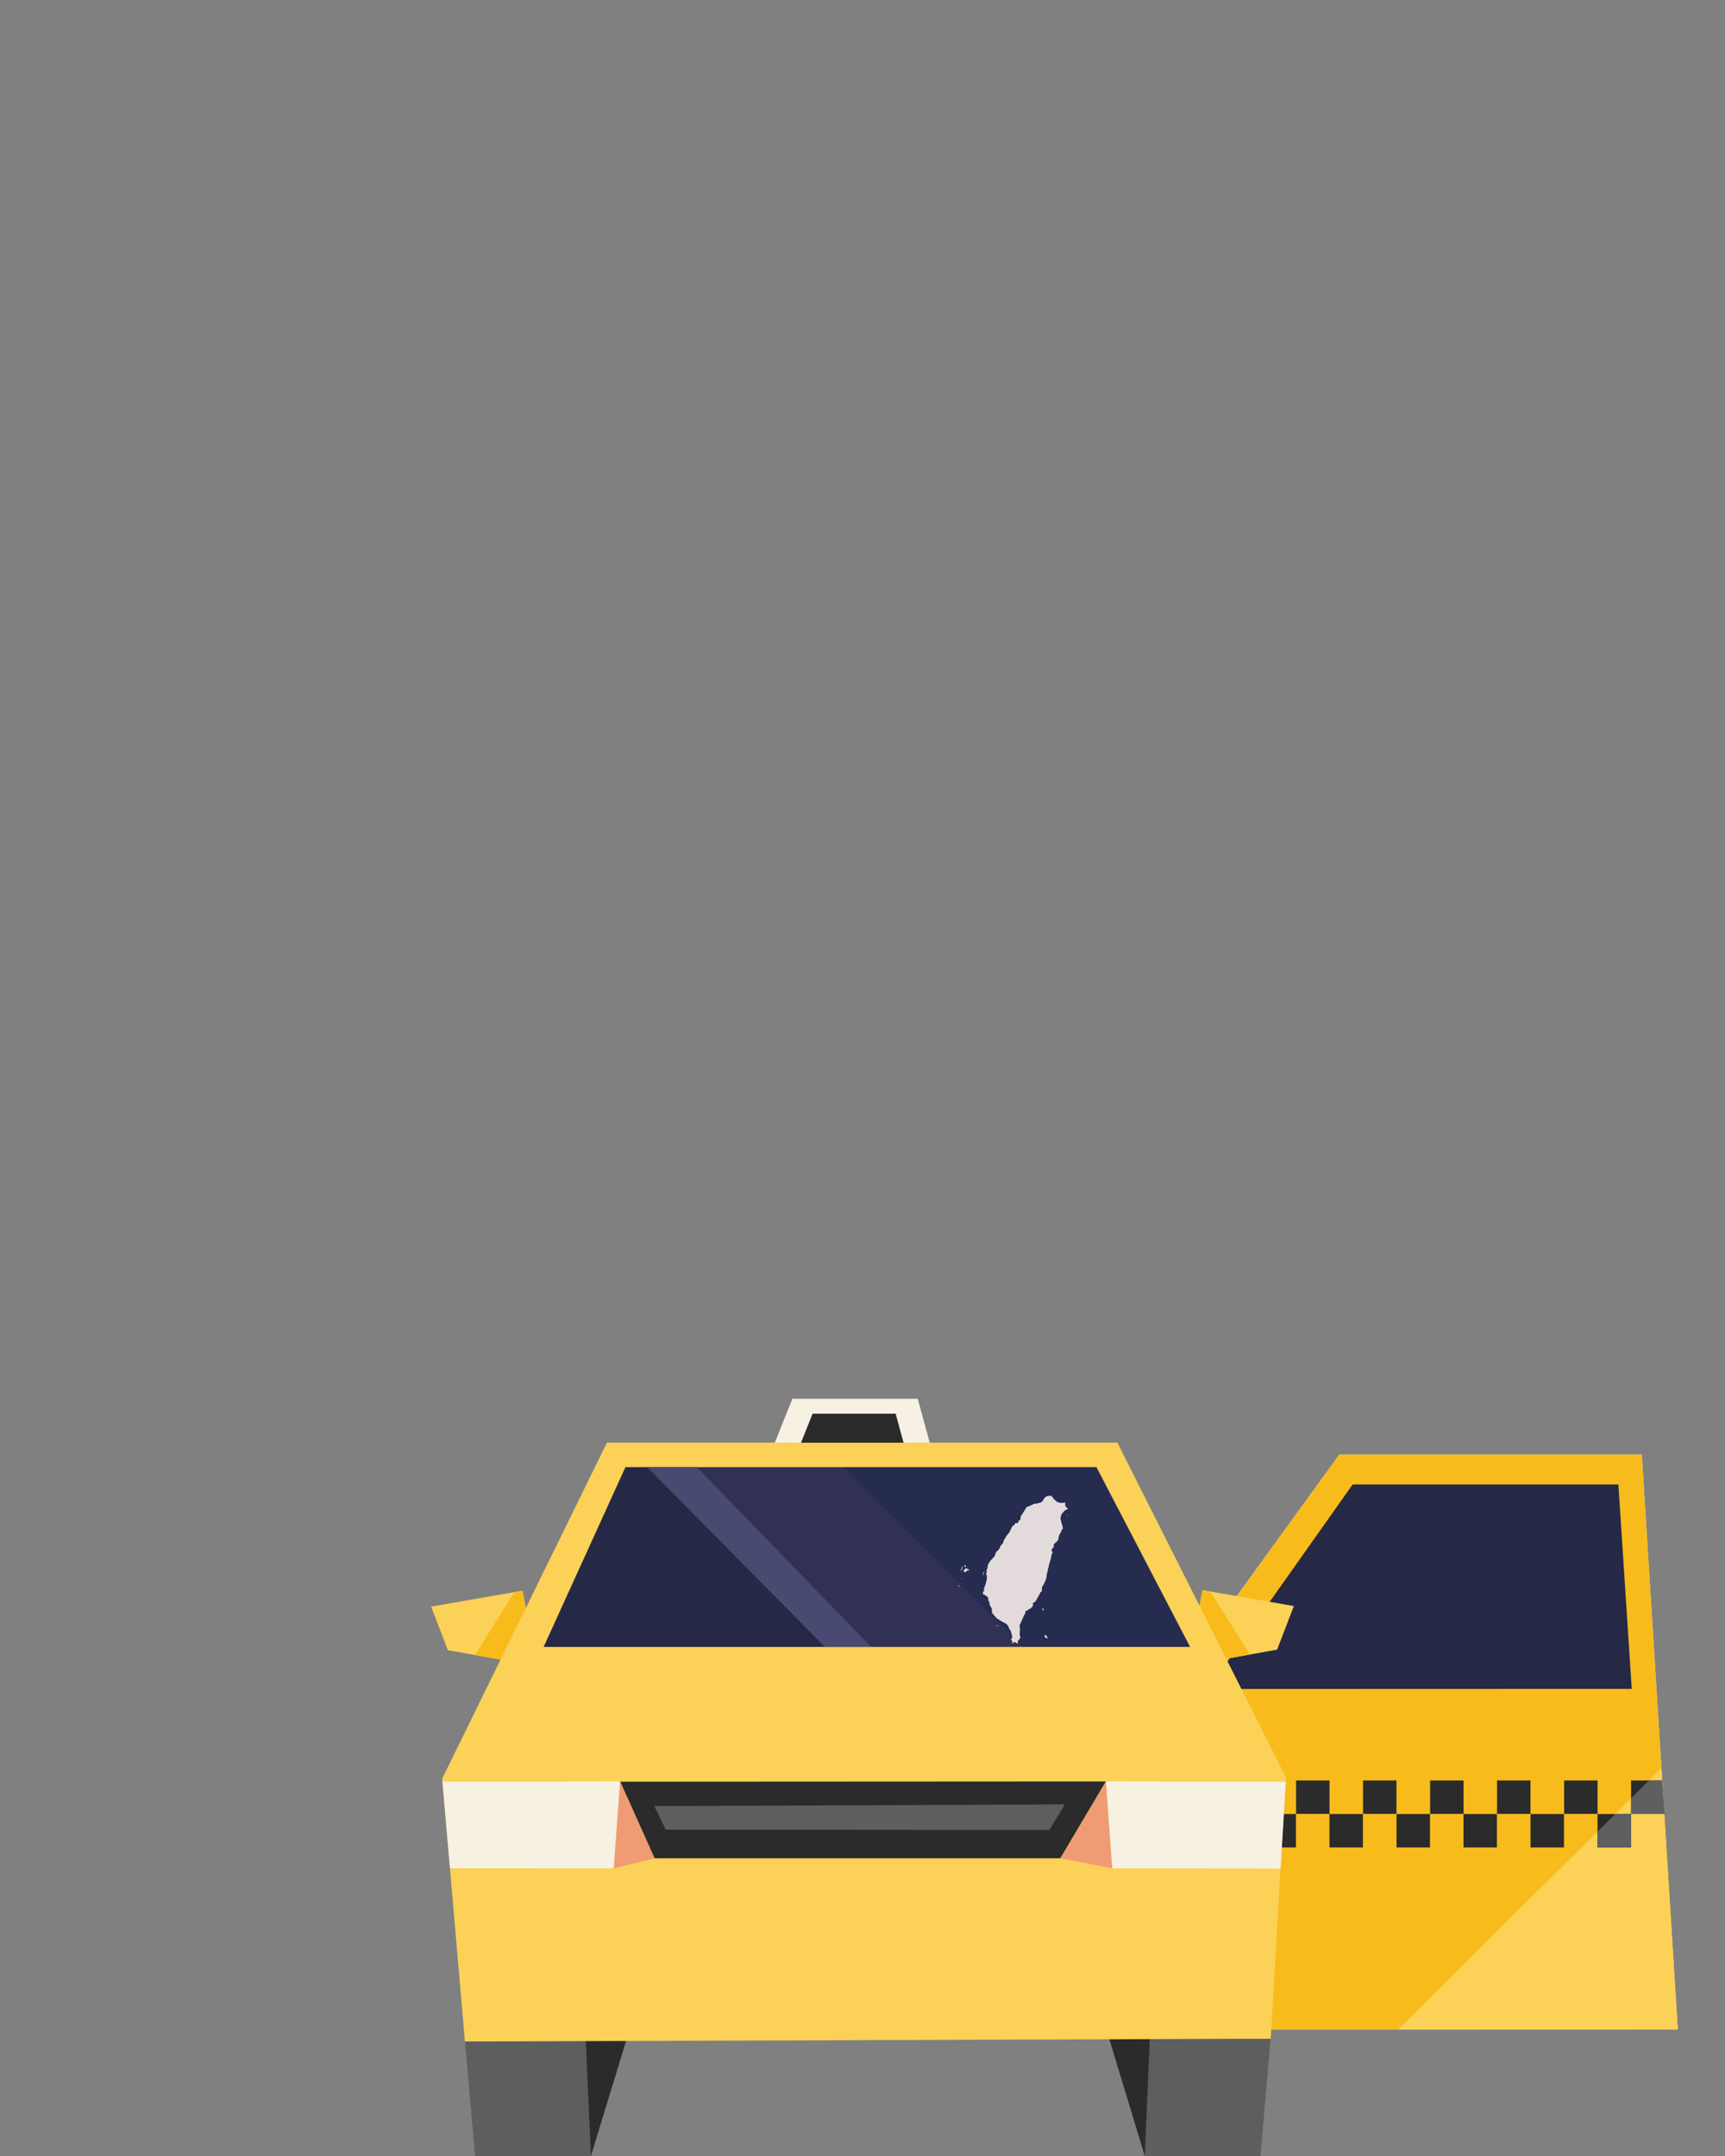 <?xml version="1.0" encoding="UTF-8" standalone="no"?>
<svg
   width="100%"
   height="100%"
   viewBox="0 0 288 360"
   version="1.1"
   xml:space="preserve"
   style="fill-rule:evenodd;clip-rule:evenodd;stroke-linejoin:round;stroke-miterlimit:1.414;"
   id="svg131"
   sodipodi:docname="taxi-inbound-door-right.svg"
   inkscape:version="1.1 (c68e22c387, 2021-05-23)"
   xmlns:inkscape="http://www.inkscape.org/namespaces/inkscape"
   xmlns:sodipodi="http://sodipodi.sourceforge.net/DTD/sodipodi-0.dtd"
   xmlns="http://www.w3.org/2000/svg"
   xmlns:svg="http://www.w3.org/2000/svg"><rect x="0" y="0" width="288" height="360" fill="#808080" stroke="none"/><defs
   id="defs135" /><sodipodi:namedview
   id="namedview133"
   pagecolor="#ffffff"
   bordercolor="#666666"
   borderopacity="1.0"
   inkscape:pageshadow="2"
   inkscape:pageopacity="0.0"
   inkscape:pagecheckerboard="0"
   showgrid="false"
   inkscape:zoom="1.4444444"
   inkscape:cx="143.65385"
   inkscape:cy="180.34615"
   inkscape:window-width="1366"
   inkscape:window-height="705"
   inkscape:window-x="-8"
   inkscape:window-y="-8"
   inkscape:window-maximized="1"
   inkscape:current-layer="svg131" />
    <g
   id="taxi-inbound-door-right"
   transform="matrix(1,0,0,1,7.856,233.566)">
        <g
   transform="matrix(-1,0,0,1,272.262,0.001)"
   id="g56">
            <path
   d="M6.006,9.32L0,105.256L69.922,105.32L69.923,105.32L77.901,38.819L56.521,9.32L6.006,9.32Z"
   style="fill:rgb(193,190,187);fill-rule:nonzero;"
   id="path2" />
            <path
   d="M6.006,9.32L0,105.256L69.922,105.32L69.923,105.32L77.901,38.819L56.521,9.32L6.006,9.32Z"
   style="fill:rgb(193,190,187);fill-rule:nonzero;"
   id="path4" />
            <path
   d="M6.006,9.32L0,105.256L69.922,105.32L69.923,105.32L77.901,38.819L56.521,9.32L6.006,9.32Z"
   style="fill:rgb(248,187,28);fill-rule:nonzero;"
   id="path6" />
            <path
   d="M0.002,105.32L46.707,105.32L2.754,61.686L0.002,105.32Z"
   style="fill:rgb(252,209,87);fill-rule:nonzero;"
   id="path8" />
            <path
   d="M73.552,48.453L7.696,48.432L9.929,14.308L54.278,14.308L75.578,44.432L73.552,48.453Z"
   style="fill:rgb(49,49,86);fill-rule:nonzero;"
   id="path10" />
            <g
   id="g26">
                <clipPath
   id="_clip1">
                    <rect
   x="7.68"
   y="14.293"
   width="67.898"
   height="34.172"
   id="rect12" />
                </clipPath>
                <g
   clip-path="url(#_clip1)"
   id="g24">
                    <g
   opacity="0.3"
   id="g22">
                        <clipPath
   id="_clip2">
                            <rect
   x="7.68"
   y="14.292"
   width="67.899"
   height="34.172"
   id="rect15" />
                        </clipPath>
                        <g
   clip-path="url(#_clip2)"
   id="g20">
                            <path
   d="M9.909,14.337L7.68,48.443L73.528,48.465L75.578,44.433L54.282,14.293L9.909,14.337Z"
   style="fill:rgb(10,23,35);fill-rule:nonzero;"
   id="path18" />
                        </g>
                    </g>
                </g>
            </g>
            <path
   d="M7.801,69.309L2.218,69.309L2.78,63.726L7.801,63.726L7.801,69.309Z"
   style="fill:rgb(42,43,42);fill-rule:nonzero;"
   id="path28" />
            <rect
   x="7.822"
   y="69.331"
   width="5.583"
   height="5.583"
   style="fill:rgb(42,43,42);fill-rule:nonzero;"
   id="rect30" />
            <rect
   x="13.395"
   y="63.725"
   width="5.583"
   height="5.583"
   style="fill:rgb(42,43,42);fill-rule:nonzero;"
   id="rect32" />
            <rect
   x="18.999"
   y="69.331"
   width="5.583"
   height="5.583"
   style="fill:rgb(42,43,42);fill-rule:nonzero;"
   id="rect34" />
            <rect
   x="24.593"
   y="63.725"
   width="5.583"
   height="5.583"
   style="fill:rgb(42,43,42);fill-rule:nonzero;"
   id="rect36" />
            <rect
   x="30.197"
   y="69.331"
   width="5.583"
   height="5.583"
   style="fill:rgb(42,43,42);fill-rule:nonzero;"
   id="rect38" />
            <rect
   x="35.77"
   y="63.725"
   width="5.583"
   height="5.583"
   style="fill:rgb(42,43,42);fill-rule:nonzero;"
   id="rect40" />
            <rect
   x="41.374"
   y="69.331"
   width="5.583"
   height="5.583"
   style="fill:rgb(42,43,42);fill-rule:nonzero;"
   id="rect42" />
            <rect
   x="46.968"
   y="63.725"
   width="5.583"
   height="5.583"
   style="fill:rgb(42,43,42);fill-rule:nonzero;"
   id="rect44" />
            <rect
   x="52.572"
   y="69.331"
   width="5.583"
   height="5.583"
   style="fill:rgb(42,43,42);fill-rule:nonzero;"
   id="rect46" />
            <rect
   x="58.145"
   y="63.725"
   width="5.583"
   height="5.583"
   style="fill:rgb(42,43,42);fill-rule:nonzero;"
   id="rect48" />
            <rect
   x="63.749"
   y="69.331"
   width="5.583"
   height="5.583"
   style="fill:rgb(42,43,42);fill-rule:nonzero;"
   id="rect50" />
            <path
   d="M7.801,69.309L2.218,69.309L2.6,63.718L4.796,63.726L7.801,66.715L7.801,69.309Z"
   style="fill:rgb(93,95,96);fill-rule:nonzero;"
   id="path52" />
            <path
   d="M13.405,74.913L7.822,74.913L7.822,69.33L10.433,69.33L13.405,72.268L13.405,74.913Z"
   style="fill:rgb(93,95,96);fill-rule:nonzero;"
   id="path54" />
        </g>
        <g
   transform="matrix(1,0,0,1,-0.151,0)"
   id="g128">
            <path
   d="M83.116,41.098L80.795,38.759L79.536,32.038L64.275,34.7L67.075,41.979L80.726,44.429L83.116,41.098Z"
   style="fill:rgb(252,209,87);fill-rule:nonzero;"
   id="path58" />
            <path
   d="M71.592,42.767L78.213,32.265L79.51,32.057L80.779,38.754L83.038,40.939L80.711,44.433L71.592,42.767Z"
   style="fill:rgb(248,187,28);fill-rule:nonzero;"
   id="path60" />
            <path
   d="M191.795,38.665L189.473,41.005L191.863,44.335L205.515,41.885L208.315,34.606L193.054,31.946L191.795,38.665Z"
   style="fill:rgb(252,209,87);fill-rule:nonzero;"
   id="path62" />
            <path
   d="M200.987,42.697L194.346,32.166L193.049,31.958L191.78,38.655L189.521,40.84L191.848,44.334L200.987,42.697Z"
   style="fill:rgb(248,187,28);fill-rule:nonzero;"
   id="path64" />
            <path
   d="M183.424,126.433L202.746,126.433L204.425,106.901L179.433,106.691L183.424,126.433Z"
   style="fill:rgb(92,94,95);fill-rule:nonzero;"
   id="path66" />
            <path
   d="M177.431,106.692L183.423,126.434L184.263,106.692L177.431,106.692Z"
   style="fill:rgb(42,43,42);fill-rule:nonzero;"
   id="path68" />
            <path
   d="M69.927,107.112L71.606,126.433L90.957,126.433L94.92,106.901L69.927,107.112Z"
   style="fill:rgb(92,94,95);fill-rule:nonzero;"
   id="path70" />
            <path
   d="M90.088,106.901L90.957,126.433L96.921,106.901L90.088,106.901Z"
   style="fill:rgb(42,43,42);fill-rule:nonzero;"
   id="path72" />
            <path
   d="M93.628,7.321L66.123,63.422L69.919,107.321L202.556,106.852L204.446,106.845L206.965,63.152L178.847,7.321L93.628,7.321Z"
   style="fill:rgb(252,209,87);fill-rule:nonzero;"
   id="path74" />
            <path
   d="M175.357,11.414L96.731,11.414L83.061,41.433L190.986,41.433L175.357,11.414Z"
   style="fill:rgb(49,49,86);fill-rule:nonzero;"
   id="path76" />
            <g
   id="g92">
                <clipPath
   id="_clip3">
                    <rect
   x="133.1"
   y="11.414"
   width="57.886"
   height="30.019"
   id="rect78" />
                </clipPath>
                <g
   clip-path="url(#_clip3)"
   id="g90">
                    <g
   opacity="0.3"
   id="g88">
                        <clipPath
   id="_clip4">
                            <rect
   x="133.1"
   y="11.414"
   width="57.886"
   height="30.019"
   id="rect81" />
                        </clipPath>
                        <g
   clip-path="url(#_clip4)"
   id="g86">
                            <path
   d="M175.321,11.414L133.1,11.414L163.011,41.434L190.987,41.434L175.321,11.414Z"
   style="fill:rgb(15,35,66);fill-rule:nonzero;"
   id="path84" />
                        </g>
                    </g>
                </g>
            </g>
            <g
   id="g108">
                <clipPath
   id="_clip5">
                    <rect
   x="83.061"
   y="11.414"
   width="47.504"
   height="30.019"
   id="rect94" />
                </clipPath>
                <g
   clip-path="url(#_clip5)"
   id="g106">
                    <g
   opacity="0.3"
   id="g104">
                        <clipPath
   id="_clip6">
                            <rect
   x="83.061"
   y="11.414"
   width="47.504"
   height="30.019"
   id="rect97" />
                        </clipPath>
                        <g
   clip-path="url(#_clip6)"
   id="g102">
                            <path
   d="M96.69,11.414L83.061,41.434L130.565,41.434L100.346,11.414L96.69,11.414Z"
   style="fill:rgb(10,23,35);fill-rule:nonzero;"
   id="path100" />
                        </g>
                    </g>
                </g>
            </g>
            <path
   d="M130.024,41.433L137.749,41.433L108.634,11.414L100.347,11.414L130.024,41.433Z"
   style="fill:rgb(73,74,114);fill-rule:nonzero;"
   id="path110" />
            <path
   d="M206.965,63.934L176.928,63.895L177.979,78.406L206.098,78.434L206.965,63.934Z"
   style="fill:rgb(246,241,225);fill-rule:nonzero;"
   id="path112" />
            <path
   d="M177.979,78.406L169.356,76.724L176.927,63.895L177.979,78.406Z"
   style="fill:rgb(239,156,116);fill-rule:nonzero;"
   id="path114" />
            <path
   d="M66.165,63.934L95.824,63.895L94.772,78.406L67.428,78.392L66.165,63.934Z"
   style="fill:rgb(246,241,225);fill-rule:nonzero;"
   id="path116" />
            <path
   d="M94.772,78.406L101.642,76.724L95.824,63.895L94.772,78.406Z"
   style="fill:rgb(239,156,116);fill-rule:nonzero;"
   id="path118" />
            <path
   d="M101.598,76.723L169.313,76.723L176.917,63.892L95.857,63.935L101.598,76.723Z"
   style="fill:rgb(42,43,42);fill-rule:nonzero;"
   id="path120" />
            <path
   d="M170.083,67.727L167.491,71.999L103.453,71.944L101.527,68.008L170.083,67.727Z"
   style="fill:rgb(92,94,95);fill-rule:nonzero;"
   id="path122" />
            <path
   d="M121.669,7.312L147.515,7.312L145.515,0L124.588,0C124.588,0 121.628,7.368 121.669,7.312"
   style="fill:rgb(246,241,226);fill-rule:nonzero;"
   id="path124" />
            <path
   d="M126.032,7.33L143.152,7.33L141.827,2.486L127.966,2.486C127.966,2.486 126.005,7.367 126.032,7.33"
   style="fill:rgb(42,43,42);fill-rule:nonzero;"
   id="path126" />
        </g>
    </g>
<g
   transform="matrix(0.002,0,0,-0.002,159.969,275.311)"
   fill="#000000"
   stroke="none"
   id="g26-6"
   style="fill:#e3dbdb"><path
     d="m 7610,12773 c -48,-16 -79,-20 -117,-16 -49,5 -57,3 -127,-41 -126,-78 -185,-134 -201,-189 -13,-45 -147,-245 -184,-275 -16,-13 -175,-65 -331,-107 -58,-16 -140,-29 -211,-33 l -115,-8 -110,-61 c -60,-34 -193,-93 -294,-132 -101,-39 -193,-77 -204,-85 -12,-7 -57,-78 -101,-157 -43,-79 -151,-251 -239,-382 l -160,-238 -7,-123 c -8,-149 -16,-164 -110,-209 l -69,-32 6,-46 c 13,-99 -39,-138 -193,-147 l -92,-5 -16,-33 c -8,-18 -18,-47 -21,-66 -9,-47 -47,-83 -110,-103 -69,-22 -91,-53 -169,-235 -31,-74 -87,-191 -123,-259 -57,-105 -86,-144 -190,-260 -112,-123 -129,-147 -178,-251 -35,-74 -70,-131 -98,-160 -41,-43 -43,-49 -54,-132 -12,-99 -35,-150 -96,-217 -23,-25 -54,-65 -70,-88 -16,-23 -43,-51 -61,-61 -26,-16 -33,-28 -38,-63 -3,-24 -27,-86 -53,-138 -41,-83 -61,-109 -158,-207 -61,-61 -124,-121 -139,-132 -25,-18 -33,-39 -62,-156 -19,-74 -44,-154 -55,-178 -14,-26 -92,-112 -204,-223 -172,-171 -185,-187 -257,-310 -115,-195 -129,-227 -129,-285 0,-88 -21,-192 -57,-285 -37,-92 -43,-143 -28,-222 7,-37 3,-49 -29,-106 -20,-36 -36,-72 -36,-80 0,-9 16,-31 35,-49 32,-30 36,-40 45,-114 12,-93 0,-261 -25,-370 -49,-214 -124,-452 -175,-554 -32,-64 -70,-181 -70,-217 0,-6 15,-10 33,-9 27,1 33,-3 35,-23 3,-18 -11,-37 -62,-85 -71,-66 -70,-65 -67,-209 1,-45 30,-77 68,-77 16,0 51,-11 78,-24 44,-20 83,-49 252,-192 l 43,-35 v -95 c 0,-112 29,-209 81,-274 32,-39 33,-43 33,-139 1,-94 2,-100 35,-152 83,-130 102,-166 131,-241 40,-106 45,-143 26,-197 -14,-41 -13,-48 6,-105 50,-149 79,-192 222,-325 26,-23 73,-77 105,-120 79,-103 91,-112 219,-180 61,-33 166,-96 233,-141 67,-45 144,-90 173,-100 183,-63 348,-194 415,-332 17,-35 39,-96 49,-136 15,-59 27,-81 60,-115 22,-23 52,-64 66,-92 47,-95 142,-434 152,-548 l 7,-67 -57,-55 c -69,-68 -71,-86 -11,-145 65,-64 75,-90 63,-179 -10,-87 -7,-101 25,-101 19,0 26,7 30,29 4,17 19,44 35,62 26,29 35,33 80,32 43,-1 68,-10 149,-56 87,-49 163,-79 163,-63 0,3 -7,31 -15,63 -17,63 -12,123 12,161 8,13 40,49 71,80 57,57 122,169 122,210 0,11 -5,33 -11,49 -6,15 -19,68 -29,117 -16,74 -17,103 -9,173 5,46 14,158 19,248 9,158 8,166 -13,212 -16,36 -21,66 -21,118 1,77 4,88 109,320 37,83 114,259 171,392 93,220 107,248 158,305 38,42 54,67 50,78 -4,8 -12,32 -17,52 -21,72 -13,79 235,227 302,181 321,196 379,301 27,47 51,91 55,99 4,8 -4,34 -19,62 -15,26 -27,52 -27,57 0,23 54,72 105,96 92,42 139,95 209,235 34,69 99,183 144,253 72,110 125,212 185,350 12,26 32,46 74,71 47,27 58,38 56,58 -1,13 -2,83 -3,155 -2,142 9,186 55,234 13,14 47,73 76,130 28,58 67,130 88,160 39,57 103,227 146,390 18,64 29,140 35,235 10,154 15,178 66,297 31,72 34,89 32,157 -3,69 0,83 33,156 28,60 38,99 43,155 3,48 20,118 44,191 22,64 45,140 51,170 7,30 25,93 41,140 30,91 80,312 101,441 9,62 17,84 40,108 51,53 51,125 -1,184 -25,28 -30,43 -30,83 0,107 34,170 123,223 47,28 58,53 46,111 -24,128 -7,177 92,256 237,189 306,295 318,484 6,93 10,112 34,148 15,22 27,46 27,53 0,31 23,90 44,115 13,15 26,40 30,56 3,15 21,44 40,65 46,52 56,74 56,127 0,74 36,125 88,125 11,0 23,7 26,16 20,52 -14,240 -78,426 -25,73 -49,167 -54,209 -6,44 -19,93 -33,120 -48,90 -19,304 61,458 109,209 363,440 473,429 31,-3 32,-2 39,42 9,65 3,80 -31,74 -38,-8 -79,35 -131,137 l -40,81 v 125 c 0,111 -2,124 -16,119 -41,-16 -208,-36 -297,-36 -128,0 -234,22 -332,70 -69,34 -101,60 -242,197 -147,144 -163,162 -169,201 -7,42 -8,43 -108,95 l -101,52 z"
     id="path2-6"
     style="fill:#e3dbdb" /><path
     d="m 9089,11169 c -14,-27 4,-42 41,-33 33,7 34,9 20,33 -14,27 -46,27 -61,0 z"
     id="path4-6"
     style="fill:#e3dbdb" /><path
     d="m 521,6966 c -18,-19 -21,-30 -15,-49 10,-29 110,-111 124,-102 6,3 10,32 10,64 0,55 -2,60 -34,85 -43,32 -56,33 -85,2 z"
     id="path6-2"
     style="fill:#e3dbdb" /><path
     d="m 333,6858 c -11,-14 -19,-43 -35,-133 -13,-71 -52,-119 -110,-137 -49,-15 -39,-28 22,-28 43,0 53,4 85,37 19,20 35,46 35,57 0,12 7,30 15,40 9,12 15,42 15,76 0,31 5,61 11,67 13,13 4,33 -15,33 -8,0 -18,-6 -23,-12 z"
     id="path8-4"
     style="fill:#e3dbdb" /><path
     d="m 640,6713 c -14,-9 -46,-36 -72,-60 -26,-24 -52,-43 -57,-43 -25,0 -41,-33 -41,-84 0,-28 -5,-57 -12,-64 -8,-8 -8,-15 2,-27 12,-14 15,-14 31,1 27,24 63,15 67,-18 3,-26 7,-28 46,-28 41,0 42,1 80,66 30,52 46,70 79,85 52,23 95,24 119,2 17,-16 20,-16 35,0 16,16 14,20 -36,71 -42,42 -64,56 -110,69 -32,9 -64,23 -71,32 -16,19 -30,19 -60,-2 z"
     id="path10-3"
     style="fill:#e3dbdb" /><path
     d="m 2125,6399 -57,-82 11,-84 c 6,-46 13,-88 16,-93 17,-28 25,0 25,91 v 100 l 40,59 c 39,57 50,90 31,90 -5,0 -35,-37 -66,-81 z"
     id="path12"
     style="fill:#e3dbdb" /><path
     d="m 300,6394 c -11,-12 -10,-18 4,-32 16,-16 18,-16 31,2 11,14 12,23 4,33 -15,17 -24,16 -39,-3 z"
     id="path14"
     style="fill:#e3dbdb" /><path
     d="m 272,5858 c -19,-19 -15,-48 7,-48 20,0 37,32 26,50 -8,13 -18,13 -33,-2 z"
     id="path16"
     style="fill:#e3dbdb" /><path
     d="m 48,5275 c -15,-13 -33,-25 -40,-28 -23,-8 6,-42 40,-45 22,-2 34,3 46,20 37,52 1,93 -46,53 z"
     id="path18-6"
     style="fill:#e3dbdb" /><path
     d="m 7046,3349 c -22,-32 -21,-92 2,-112 10,-10 35,-17 55,-17 h 37 v 59 c 0,62 -8,75 -51,86 -21,5 -30,2 -43,-16 z"
     id="path20"
     style="fill:#e3dbdb" /><path
     d="m 3248,1956 c -10,-7 -18,-22 -18,-34 0,-11 -7,-23 -16,-26 -8,-3 -12,-10 -9,-16 9,-15 41,-12 55,5 7,9 28,23 47,32 44,21 41,47 -7,50 -19,2 -43,-3 -52,-11 z"
     id="path22"
     style="fill:#e3dbdb" /><path
     d="m 7233,1124 c -46,-17 -51,-25 -28,-44 9,-8 15,-29 15,-56 0,-43 0,-43 69,-83 81,-47 101,-56 159,-65 40,-6 42,-5 42,18 0,16 -17,40 -55,74 -56,52 -64,69 -42,91 10,10 9,14 -5,22 -10,6 -18,16 -18,24 0,18 -7,22 -55,28 -24,4 -57,0 -82,-9 z"
     id="path24"
     style="fill:#e3dbdb" /></g></svg>
